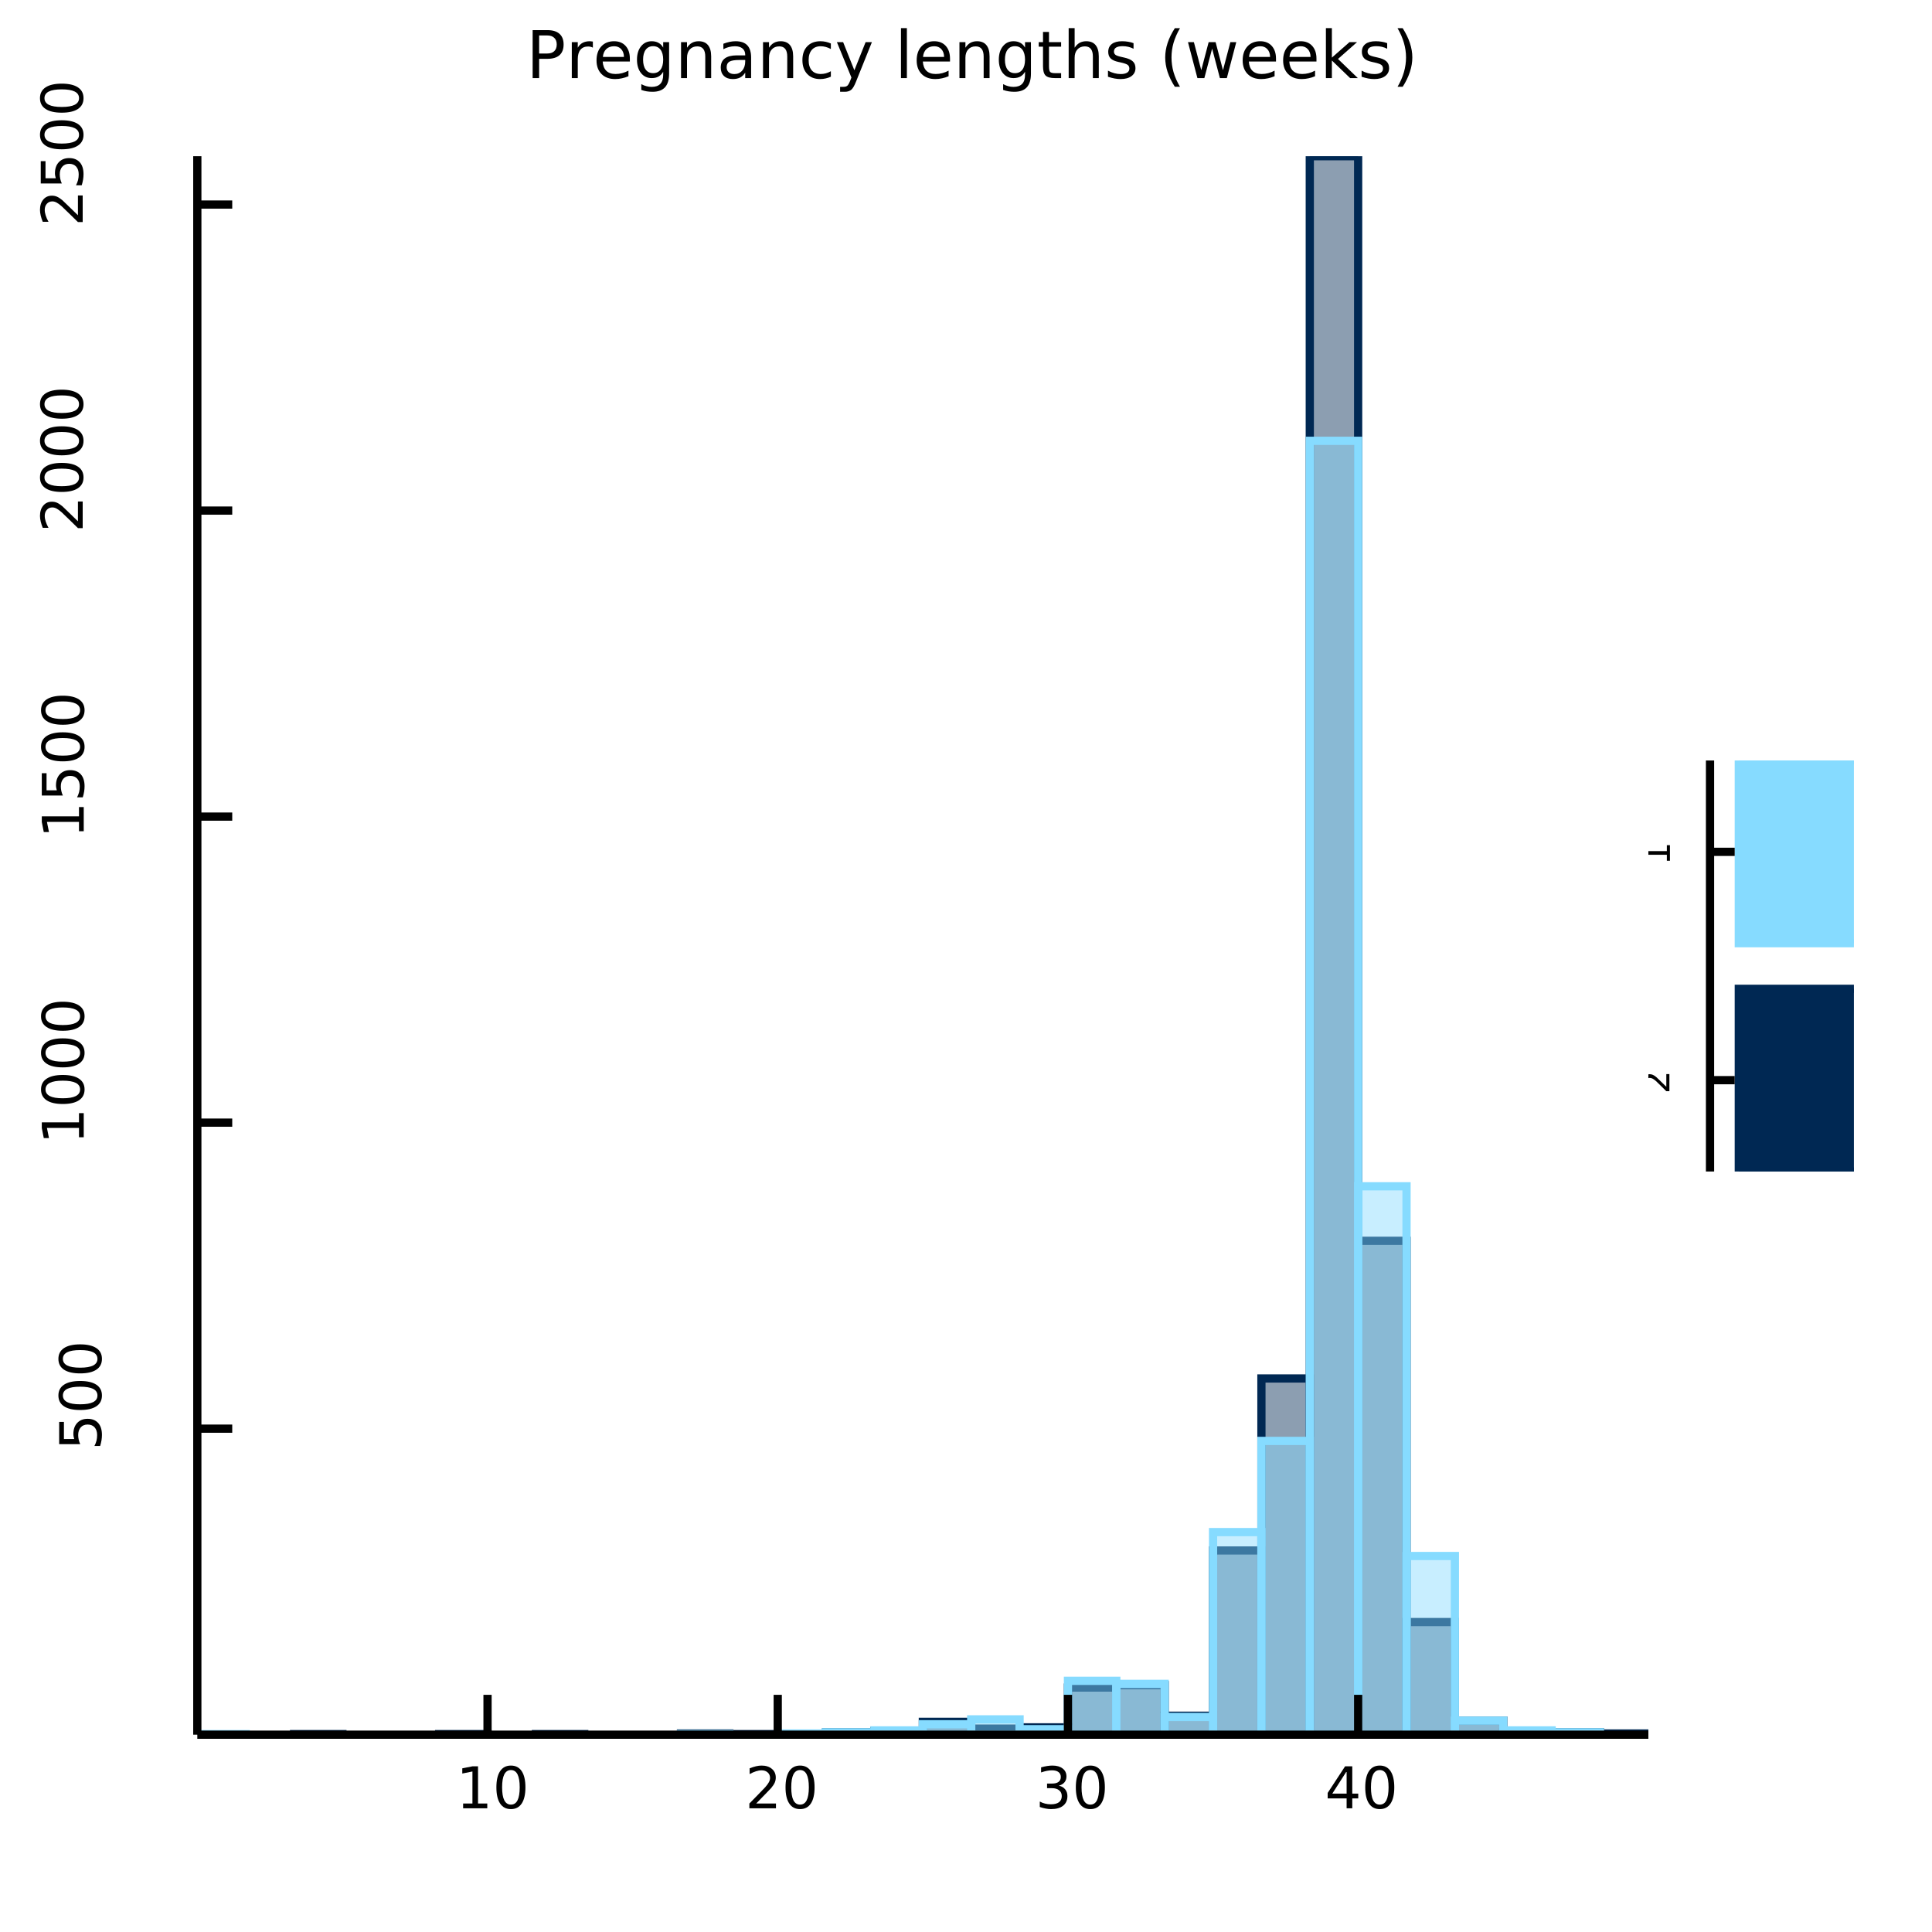 <?xml version="1.0" encoding="UTF-8"?>
<svg xmlns="http://www.w3.org/2000/svg" xmlns:xlink="http://www.w3.org/1999/xlink" width="470pt" height="470pt" viewBox="0 0 470 470" version="1.1">
<defs>
<g>
<symbol overflow="visible" id="glyph0-0">
<path style="stroke:none;" d="M 0.703 2.469 L 0.703 -9.875 L 7.703 -9.875 L 7.703 2.469 Z M 1.484 1.703 L 6.922 1.703 L 6.922 -9.078 L 1.484 -9.078 Z M 1.484 1.703 "/>
</symbol>
<symbol overflow="visible" id="glyph0-1">
<path style="stroke:none;" d="M 1.734 -1.156 L 4 -1.156 L 4 -8.953 L 1.531 -8.453 L 1.531 -9.719 L 3.984 -10.203 L 5.359 -10.203 L 5.359 -1.156 L 7.609 -1.156 L 7.609 0 L 1.734 0 Z M 1.734 -1.156 "/>
</symbol>
<symbol overflow="visible" id="glyph0-2">
<path style="stroke:none;" d="M 4.453 -9.297 C 3.742 -9.297 3.207 -8.945 2.844 -8.25 C 2.488 -7.551 2.312 -6.5 2.312 -5.094 C 2.312 -3.695 2.488 -2.645 2.844 -1.938 C 3.207 -1.238 3.742 -0.891 4.453 -0.891 C 5.172 -0.891 5.707 -1.238 6.062 -1.938 C 6.414 -2.645 6.594 -3.695 6.594 -5.094 C 6.594 -6.5 6.414 -7.551 6.062 -8.25 C 5.707 -8.945 5.172 -9.297 4.453 -9.297 Z M 4.453 -10.391 C 5.598 -10.391 6.473 -9.938 7.078 -9.031 C 7.68 -8.125 7.984 -6.812 7.984 -5.094 C 7.984 -3.375 7.68 -2.062 7.078 -1.156 C 6.473 -0.25 5.598 0.203 4.453 0.203 C 3.305 0.203 2.43 -0.25 1.828 -1.156 C 1.223 -2.062 0.922 -3.375 0.922 -5.094 C 0.922 -6.812 1.223 -8.125 1.828 -9.031 C 2.43 -9.938 3.305 -10.391 4.453 -10.391 Z M 4.453 -10.391 "/>
</symbol>
<symbol overflow="visible" id="glyph0-3">
<path style="stroke:none;" d="M 2.688 -1.156 L 7.5 -1.156 L 7.5 0 L 1.031 0 L 1.031 -1.156 C 1.551 -1.695 2.266 -2.426 3.172 -3.344 C 4.078 -4.258 4.645 -4.848 4.875 -5.109 C 5.312 -5.609 5.617 -6.031 5.797 -6.375 C 5.973 -6.719 6.062 -7.055 6.062 -7.391 C 6.062 -7.93 5.867 -8.375 5.484 -8.719 C 5.109 -9.062 4.613 -9.234 4 -9.234 C 3.57 -9.234 3.117 -9.156 2.641 -9 C 2.16 -8.852 1.645 -8.625 1.094 -8.312 L 1.094 -9.719 C 1.645 -9.938 2.16 -10.102 2.641 -10.219 C 3.129 -10.332 3.578 -10.391 3.984 -10.391 C 5.035 -10.391 5.875 -10.125 6.5 -9.594 C 7.133 -9.07 7.453 -8.367 7.453 -7.484 C 7.453 -7.055 7.375 -6.656 7.219 -6.281 C 7.062 -5.906 6.773 -5.461 6.359 -4.953 C 6.242 -4.828 5.879 -4.445 5.266 -3.812 C 4.66 -3.176 3.801 -2.289 2.688 -1.156 Z M 2.688 -1.156 "/>
</symbol>
<symbol overflow="visible" id="glyph0-4">
<path style="stroke:none;" d="M 5.688 -5.5 C 6.344 -5.363 6.852 -5.07 7.219 -4.625 C 7.594 -4.176 7.781 -3.625 7.781 -2.969 C 7.781 -1.957 7.43 -1.176 6.734 -0.625 C 6.047 -0.07 5.066 0.203 3.797 0.203 C 3.367 0.203 2.926 0.156 2.469 0.062 C 2.02 -0.02 1.551 -0.145 1.062 -0.312 L 1.062 -1.641 C 1.445 -1.422 1.867 -1.254 2.328 -1.141 C 2.785 -1.023 3.258 -0.969 3.75 -0.969 C 4.613 -0.969 5.27 -1.133 5.719 -1.469 C 6.176 -1.812 6.406 -2.312 6.406 -2.969 C 6.406 -3.57 6.191 -4.039 5.766 -4.375 C 5.348 -4.719 4.766 -4.891 4.016 -4.891 L 2.828 -4.891 L 2.828 -6.016 L 4.078 -6.016 C 4.754 -6.016 5.27 -6.148 5.625 -6.422 C 5.988 -6.703 6.172 -7.098 6.172 -7.609 C 6.172 -8.129 5.984 -8.531 5.609 -8.812 C 5.242 -9.094 4.711 -9.234 4.016 -9.234 C 3.641 -9.234 3.234 -9.191 2.797 -9.109 C 2.367 -9.023 1.895 -8.895 1.375 -8.719 L 1.375 -9.953 C 1.895 -10.098 2.383 -10.207 2.844 -10.281 C 3.301 -10.352 3.734 -10.391 4.141 -10.391 C 5.191 -10.391 6.02 -10.148 6.625 -9.672 C 7.238 -9.203 7.547 -8.562 7.547 -7.75 C 7.547 -7.176 7.383 -6.695 7.062 -6.312 C 6.738 -5.926 6.281 -5.656 5.688 -5.5 Z M 5.688 -5.5 "/>
</symbol>
<symbol overflow="visible" id="glyph0-5">
<path style="stroke:none;" d="M 5.297 -9 L 1.812 -3.562 L 5.297 -3.562 Z M 4.922 -10.203 L 6.672 -10.203 L 6.672 -3.562 L 8.125 -3.562 L 8.125 -2.406 L 6.672 -2.406 L 6.672 0 L 5.297 0 L 5.297 -2.406 L 0.688 -2.406 L 0.688 -3.734 Z M 4.922 -10.203 "/>
</symbol>
<symbol overflow="visible" id="glyph1-0">
<path style="stroke:none;" d="M 2.469 -0.703 L -9.875 -0.703 L -9.875 -7.703 L 2.469 -7.703 Z M 1.703 -1.484 L 1.703 -6.922 L -9.078 -6.922 L -9.078 -1.484 Z M 1.703 -1.484 "/>
</symbol>
<symbol overflow="visible" id="glyph1-1">
<path style="stroke:none;" d="M -10.203 -1.516 L -10.203 -6.938 L -9.047 -6.938 L -9.047 -2.781 L -6.547 -2.781 C -6.609 -2.977 -6.656 -3.176 -6.688 -3.375 C -6.727 -3.57 -6.75 -3.773 -6.75 -3.984 C -6.75 -5.117 -6.438 -6.02 -5.812 -6.688 C -5.188 -7.352 -4.344 -7.688 -3.281 -7.688 C -2.176 -7.688 -1.316 -7.344 -0.703 -6.656 C -0.098 -5.977 0.203 -5.016 0.203 -3.766 C 0.203 -3.336 0.164 -2.898 0.094 -2.453 C 0.02 -2.016 -0.086 -1.555 -0.234 -1.078 L -1.625 -1.078 C -1.406 -1.492 -1.238 -1.922 -1.125 -2.359 C -1.02 -2.797 -0.969 -3.254 -0.969 -3.734 C -0.969 -4.523 -1.172 -5.148 -1.578 -5.609 C -1.992 -6.066 -2.562 -6.297 -3.281 -6.297 C -3.988 -6.297 -4.547 -6.066 -4.953 -5.609 C -5.367 -5.148 -5.578 -4.523 -5.578 -3.734 C -5.578 -3.367 -5.535 -3 -5.453 -2.625 C -5.379 -2.258 -5.254 -1.891 -5.078 -1.516 Z M -10.203 -1.516 "/>
</symbol>
<symbol overflow="visible" id="glyph1-2">
<path style="stroke:none;" d="M -9.297 -4.453 C -9.297 -3.742 -8.945 -3.207 -8.25 -2.844 C -7.551 -2.488 -6.5 -2.312 -5.094 -2.312 C -3.695 -2.312 -2.645 -2.488 -1.938 -2.844 C -1.238 -3.207 -0.891 -3.742 -0.891 -4.453 C -0.891 -5.172 -1.238 -5.707 -1.938 -6.062 C -2.645 -6.414 -3.695 -6.594 -5.094 -6.594 C -6.5 -6.594 -7.551 -6.414 -8.25 -6.062 C -8.945 -5.707 -9.297 -5.172 -9.297 -4.453 Z M -10.391 -4.453 C -10.391 -5.598 -9.938 -6.473 -9.031 -7.078 C -8.125 -7.68 -6.812 -7.984 -5.094 -7.984 C -3.375 -7.984 -2.062 -7.68 -1.156 -7.078 C -0.25 -6.473 0.203 -5.598 0.203 -4.453 C 0.203 -3.305 -0.25 -2.43 -1.156 -1.828 C -2.062 -1.223 -3.375 -0.922 -5.094 -0.922 C -6.812 -0.922 -8.125 -1.223 -9.031 -1.828 C -9.938 -2.43 -10.391 -3.305 -10.391 -4.453 Z M -10.391 -4.453 "/>
</symbol>
<symbol overflow="visible" id="glyph1-3">
<path style="stroke:none;" d="M -1.156 -1.734 L -1.156 -4 L -8.953 -4 L -8.453 -1.531 L -9.719 -1.531 L -10.203 -3.984 L -10.203 -5.359 L -1.156 -5.359 L -1.156 -7.609 L 0 -7.609 L 0 -1.734 Z M -1.156 -1.734 "/>
</symbol>
<symbol overflow="visible" id="glyph1-4">
<path style="stroke:none;" d="M -1.156 -2.688 L -1.156 -7.5 L 0 -7.5 L 0 -1.031 L -1.156 -1.031 C -1.695 -1.551 -2.426 -2.266 -3.344 -3.172 C -4.258 -4.078 -4.848 -4.645 -5.109 -4.875 C -5.609 -5.312 -6.031 -5.617 -6.375 -5.797 C -6.719 -5.973 -7.055 -6.062 -7.391 -6.062 C -7.93 -6.062 -8.375 -5.867 -8.719 -5.484 C -9.062 -5.109 -9.234 -4.613 -9.234 -4 C -9.234 -3.57 -9.156 -3.117 -9 -2.641 C -8.852 -2.16 -8.625 -1.645 -8.312 -1.094 L -9.719 -1.094 C -9.938 -1.645 -10.102 -2.16 -10.219 -2.641 C -10.332 -3.129 -10.391 -3.578 -10.391 -3.984 C -10.391 -5.035 -10.125 -5.875 -9.594 -6.5 C -9.07 -7.133 -8.367 -7.453 -7.484 -7.453 C -7.055 -7.453 -6.656 -7.375 -6.281 -7.219 C -5.906 -7.062 -5.461 -6.773 -4.953 -6.359 C -4.828 -6.242 -4.445 -5.879 -3.812 -5.266 C -3.176 -4.66 -2.289 -3.801 -1.156 -2.688 Z M -1.156 -2.688 "/>
</symbol>
<symbol overflow="visible" id="glyph2-0">
<path style="stroke:none;" d="M 0.797 2.828 L 0.797 -11.281 L 8.797 -11.281 L 8.797 2.828 Z M 1.703 1.938 L 7.906 1.938 L 7.906 -10.391 L 1.703 -10.391 Z M 1.703 1.938 "/>
</symbol>
<symbol overflow="visible" id="glyph2-1">
<path style="stroke:none;" d="M 3.156 -10.375 L 3.156 -5.984 L 5.141 -5.984 C 5.867 -5.984 6.43 -6.172 6.828 -6.547 C 7.234 -6.93 7.438 -7.477 7.438 -8.188 C 7.438 -8.883 7.234 -9.422 6.828 -9.797 C 6.43 -10.18 5.867 -10.375 5.141 -10.375 Z M 1.578 -11.672 L 5.141 -11.672 C 6.441 -11.672 7.426 -11.375 8.094 -10.781 C 8.77 -10.188 9.109 -9.32 9.109 -8.188 C 9.109 -7.031 8.77 -6.156 8.094 -5.562 C 7.426 -4.977 6.441 -4.688 5.141 -4.688 L 3.156 -4.688 L 3.156 0 L 1.578 0 Z M 1.578 -11.672 "/>
</symbol>
<symbol overflow="visible" id="glyph2-2">
<path style="stroke:none;" d="M 6.578 -7.406 C 6.422 -7.5 6.242 -7.566 6.047 -7.609 C 5.859 -7.66 5.648 -7.688 5.422 -7.688 C 4.609 -7.688 3.984 -7.422 3.547 -6.891 C 3.117 -6.359 2.906 -5.598 2.906 -4.609 L 2.906 0 L 1.453 0 L 1.453 -8.75 L 2.906 -8.75 L 2.906 -7.391 C 3.207 -7.922 3.598 -8.316 4.078 -8.578 C 4.566 -8.836 5.156 -8.969 5.844 -8.969 C 5.945 -8.969 6.055 -8.957 6.172 -8.938 C 6.297 -8.926 6.43 -8.91 6.578 -8.891 Z M 6.578 -7.406 "/>
</symbol>
<symbol overflow="visible" id="glyph2-3">
<path style="stroke:none;" d="M 9 -4.734 L 9 -4.031 L 2.391 -4.031 C 2.453 -3.039 2.75 -2.285 3.281 -1.766 C 3.812 -1.254 4.555 -1 5.516 -1 C 6.066 -1 6.598 -1.066 7.109 -1.203 C 7.629 -1.336 8.145 -1.539 8.656 -1.812 L 8.656 -0.453 C 8.145 -0.234 7.617 -0.066 7.078 0.047 C 6.535 0.172 5.984 0.234 5.422 0.234 C 4.023 0.234 2.922 -0.172 2.109 -0.984 C 1.297 -1.805 0.891 -2.91 0.891 -4.297 C 0.891 -5.723 1.273 -6.859 2.047 -7.703 C 2.816 -8.547 3.859 -8.969 5.172 -8.969 C 6.348 -8.969 7.281 -8.586 7.969 -7.828 C 8.656 -7.066 9 -6.035 9 -4.734 Z M 7.562 -5.156 C 7.551 -5.945 7.328 -6.578 6.891 -7.047 C 6.461 -7.516 5.895 -7.75 5.188 -7.75 C 4.383 -7.75 3.742 -7.52 3.266 -7.062 C 2.785 -6.613 2.508 -5.977 2.438 -5.156 Z M 7.562 -5.156 "/>
</symbol>
<symbol overflow="visible" id="glyph2-4">
<path style="stroke:none;" d="M 7.266 -4.484 C 7.266 -5.523 7.051 -6.332 6.625 -6.906 C 6.195 -7.477 5.594 -7.766 4.812 -7.766 C 4.039 -7.766 3.441 -7.477 3.016 -6.906 C 2.586 -6.332 2.375 -5.523 2.375 -4.484 C 2.375 -3.441 2.586 -2.633 3.016 -2.062 C 3.441 -1.488 4.039 -1.203 4.812 -1.203 C 5.594 -1.203 6.195 -1.488 6.625 -2.062 C 7.051 -2.633 7.266 -3.441 7.266 -4.484 Z M 8.703 -1.094 C 8.703 0.406 8.367 1.516 7.703 2.234 C 7.047 2.961 6.035 3.328 4.672 3.328 C 4.172 3.328 3.695 3.289 3.25 3.219 C 2.801 3.145 2.363 3.031 1.938 2.875 L 1.938 1.469 C 2.363 1.695 2.781 1.863 3.188 1.969 C 3.602 2.082 4.023 2.141 4.453 2.141 C 5.391 2.141 6.094 1.895 6.562 1.406 C 7.031 0.914 7.266 0.172 7.266 -0.828 L 7.266 -1.547 C 6.973 -1.023 6.594 -0.633 6.125 -0.375 C 5.664 -0.125 5.113 0 4.469 0 C 3.395 0 2.531 -0.406 1.875 -1.219 C 1.219 -2.039 0.891 -3.129 0.891 -4.484 C 0.891 -5.836 1.219 -6.922 1.875 -7.734 C 2.531 -8.555 3.395 -8.969 4.469 -8.969 C 5.113 -8.969 5.664 -8.836 6.125 -8.578 C 6.594 -8.328 6.973 -7.941 7.266 -7.422 L 7.266 -8.75 L 8.703 -8.75 Z M 8.703 -1.094 "/>
</symbol>
<symbol overflow="visible" id="glyph2-5">
<path style="stroke:none;" d="M 8.781 -5.281 L 8.781 0 L 7.344 0 L 7.344 -5.234 C 7.344 -6.066 7.18 -6.688 6.859 -7.094 C 6.535 -7.508 6.051 -7.719 5.406 -7.719 C 4.633 -7.719 4.023 -7.469 3.578 -6.969 C 3.129 -6.477 2.906 -5.805 2.906 -4.953 L 2.906 0 L 1.453 0 L 1.453 -8.75 L 2.906 -8.75 L 2.906 -7.391 C 3.25 -7.922 3.648 -8.316 4.109 -8.578 C 4.578 -8.836 5.117 -8.969 5.734 -8.969 C 6.734 -8.969 7.488 -8.656 8 -8.031 C 8.52 -7.406 8.781 -6.488 8.781 -5.281 Z M 8.781 -5.281 "/>
</symbol>
<symbol overflow="visible" id="glyph2-6">
<path style="stroke:none;" d="M 5.484 -4.406 C 4.328 -4.406 3.523 -4.27 3.078 -4 C 2.629 -3.738 2.406 -3.285 2.406 -2.641 C 2.406 -2.129 2.57 -1.723 2.906 -1.422 C 3.238 -1.129 3.695 -0.984 4.281 -0.984 C 5.07 -0.984 5.707 -1.266 6.188 -1.828 C 6.676 -2.391 6.922 -3.141 6.922 -4.078 L 6.922 -4.406 Z M 8.359 -5 L 8.359 0 L 6.922 0 L 6.922 -1.328 C 6.586 -0.797 6.176 -0.398 5.688 -0.141 C 5.195 0.109 4.598 0.234 3.891 0.234 C 2.992 0.234 2.281 -0.016 1.75 -0.516 C 1.227 -1.023 0.969 -1.703 0.969 -2.547 C 0.969 -3.535 1.297 -4.281 1.953 -4.781 C 2.609 -5.281 3.594 -5.531 4.906 -5.531 L 6.922 -5.531 L 6.922 -5.672 C 6.922 -6.328 6.703 -6.836 6.266 -7.203 C 5.828 -7.566 5.219 -7.75 4.438 -7.75 C 3.938 -7.75 3.445 -7.688 2.969 -7.562 C 2.5 -7.445 2.047 -7.27 1.609 -7.031 L 1.609 -8.359 C 2.129 -8.555 2.633 -8.707 3.125 -8.812 C 3.625 -8.914 4.109 -8.969 4.578 -8.969 C 5.848 -8.969 6.797 -8.641 7.422 -7.984 C 8.047 -7.328 8.359 -6.332 8.359 -5 Z M 8.359 -5 "/>
</symbol>
<symbol overflow="visible" id="glyph2-7">
<path style="stroke:none;" d="M 7.812 -8.422 L 7.812 -7.078 C 7.406 -7.297 6.992 -7.461 6.578 -7.578 C 6.172 -7.691 5.758 -7.75 5.344 -7.75 C 4.414 -7.75 3.691 -7.453 3.172 -6.859 C 2.66 -6.266 2.406 -5.438 2.406 -4.375 C 2.406 -3.301 2.66 -2.469 3.172 -1.875 C 3.691 -1.289 4.414 -1 5.344 -1 C 5.758 -1 6.172 -1.051 6.578 -1.156 C 6.992 -1.27 7.406 -1.441 7.812 -1.672 L 7.812 -0.344 C 7.406 -0.156 6.988 -0.016 6.562 0.078 C 6.133 0.18 5.676 0.234 5.188 0.234 C 3.875 0.234 2.828 -0.18 2.047 -1.016 C 1.273 -1.848 0.891 -2.969 0.891 -4.375 C 0.891 -5.801 1.281 -6.922 2.062 -7.734 C 2.844 -8.555 3.914 -8.969 5.281 -8.969 C 5.727 -8.969 6.16 -8.922 6.578 -8.828 C 7.004 -8.734 7.414 -8.598 7.812 -8.422 Z M 7.812 -8.422 "/>
</symbol>
<symbol overflow="visible" id="glyph2-8">
<path style="stroke:none;" d="M 5.156 0.812 C 4.75 1.852 4.352 2.531 3.969 2.844 C 3.582 3.164 3.066 3.328 2.422 3.328 L 1.266 3.328 L 1.266 2.125 L 2.109 2.125 C 2.504 2.125 2.812 2.031 3.031 1.844 C 3.25 1.656 3.492 1.211 3.766 0.516 L 4.016 -0.141 L 0.484 -8.75 L 2 -8.75 L 4.734 -1.906 L 7.469 -8.75 L 9 -8.75 Z M 5.156 0.812 "/>
</symbol>
<symbol overflow="visible" id="glyph2-9">
<path style="stroke:none;" d=""/>
</symbol>
<symbol overflow="visible" id="glyph2-10">
<path style="stroke:none;" d="M 1.516 -12.156 L 2.953 -12.156 L 2.953 0 L 1.516 0 Z M 1.516 -12.156 "/>
</symbol>
<symbol overflow="visible" id="glyph2-11">
<path style="stroke:none;" d="M 2.938 -11.234 L 2.938 -8.75 L 5.891 -8.75 L 5.891 -7.641 L 2.938 -7.641 L 2.938 -2.891 C 2.938 -2.172 3.031 -1.707 3.219 -1.5 C 3.414 -1.301 3.816 -1.203 4.422 -1.203 L 5.891 -1.203 L 5.891 0 L 4.422 0 C 3.305 0 2.535 -0.207 2.109 -0.625 C 1.691 -1.039 1.484 -1.797 1.484 -2.891 L 1.484 -7.641 L 0.438 -7.641 L 0.438 -8.75 L 1.484 -8.75 L 1.484 -11.234 Z M 2.938 -11.234 "/>
</symbol>
<symbol overflow="visible" id="glyph2-12">
<path style="stroke:none;" d="M 8.781 -5.281 L 8.781 0 L 7.344 0 L 7.344 -5.234 C 7.344 -6.066 7.18 -6.688 6.859 -7.094 C 6.535 -7.508 6.051 -7.719 5.406 -7.719 C 4.633 -7.719 4.023 -7.469 3.578 -6.969 C 3.129 -6.477 2.906 -5.805 2.906 -4.953 L 2.906 0 L 1.453 0 L 1.453 -12.156 L 2.906 -12.156 L 2.906 -7.391 C 3.25 -7.922 3.648 -8.316 4.109 -8.578 C 4.578 -8.836 5.117 -8.969 5.734 -8.969 C 6.734 -8.969 7.488 -8.656 8 -8.031 C 8.52 -7.406 8.781 -6.488 8.781 -5.281 Z M 8.781 -5.281 "/>
</symbol>
<symbol overflow="visible" id="glyph2-13">
<path style="stroke:none;" d="M 7.094 -8.5 L 7.094 -7.141 C 6.688 -7.348 6.266 -7.504 5.828 -7.609 C 5.391 -7.711 4.938 -7.766 4.469 -7.766 C 3.75 -7.766 3.211 -7.656 2.859 -7.438 C 2.504 -7.219 2.328 -6.891 2.328 -6.453 C 2.328 -6.117 2.453 -5.852 2.703 -5.656 C 2.961 -5.469 3.477 -5.289 4.25 -5.125 L 4.734 -5.016 C 5.754 -4.797 6.477 -4.484 6.906 -4.078 C 7.344 -3.68 7.562 -3.129 7.562 -2.422 C 7.562 -1.609 7.238 -0.961 6.594 -0.484 C 5.945 -0.004 5.062 0.234 3.938 0.234 C 3.469 0.234 2.977 0.188 2.469 0.094 C 1.969 0 1.438 -0.141 0.875 -0.328 L 0.875 -1.812 C 1.406 -1.531 1.926 -1.32 2.438 -1.188 C 2.957 -1.051 3.469 -0.984 3.969 -0.984 C 4.645 -0.984 5.164 -1.098 5.531 -1.328 C 5.895 -1.555 6.078 -1.883 6.078 -2.312 C 6.078 -2.695 5.945 -2.992 5.688 -3.203 C 5.426 -3.41 4.848 -3.613 3.953 -3.812 L 3.453 -3.922 C 2.566 -4.109 1.926 -4.395 1.531 -4.781 C 1.133 -5.176 0.938 -5.711 0.938 -6.391 C 0.938 -7.211 1.227 -7.848 1.812 -8.297 C 2.395 -8.742 3.223 -8.969 4.297 -8.969 C 4.828 -8.969 5.328 -8.926 5.797 -8.844 C 6.266 -8.77 6.695 -8.656 7.094 -8.5 Z M 7.094 -8.5 "/>
</symbol>
<symbol overflow="visible" id="glyph2-14">
<path style="stroke:none;" d="M 4.969 -12.141 C 4.27 -10.941 3.75 -9.754 3.406 -8.578 C 3.07 -7.41 2.906 -6.227 2.906 -5.031 C 2.906 -3.82 3.07 -2.625 3.406 -1.438 C 3.75 -0.258 4.27 0.922 4.969 2.109 L 3.719 2.109 C 2.938 0.891 2.348 -0.312 1.953 -1.5 C 1.566 -2.688 1.375 -3.863 1.375 -5.031 C 1.375 -6.188 1.566 -7.352 1.953 -8.531 C 2.336 -9.707 2.926 -10.91 3.719 -12.141 Z M 4.969 -12.141 "/>
</symbol>
<symbol overflow="visible" id="glyph2-15">
<path style="stroke:none;" d="M 0.672 -8.75 L 2.109 -8.75 L 3.906 -1.922 L 5.703 -8.75 L 7.391 -8.75 L 9.188 -1.922 L 10.984 -8.75 L 12.422 -8.75 L 10.125 0 L 8.438 0 L 6.547 -7.172 L 4.656 0 L 2.969 0 Z M 0.672 -8.75 "/>
</symbol>
<symbol overflow="visible" id="glyph2-16">
<path style="stroke:none;" d="M 1.453 -12.156 L 2.906 -12.156 L 2.906 -4.984 L 7.188 -8.75 L 9.031 -8.75 L 4.391 -4.656 L 9.219 0 L 7.344 0 L 2.906 -4.281 L 2.906 0 L 1.453 0 Z M 1.453 -12.156 "/>
</symbol>
<symbol overflow="visible" id="glyph2-17">
<path style="stroke:none;" d="M 1.281 -12.141 L 2.531 -12.141 C 3.312 -10.91 3.895 -9.707 4.281 -8.531 C 4.676 -7.352 4.875 -6.188 4.875 -5.031 C 4.875 -3.863 4.676 -2.688 4.281 -1.5 C 3.895 -0.312 3.312 0.891 2.531 2.109 L 1.281 2.109 C 1.977 0.922 2.492 -0.258 2.828 -1.438 C 3.172 -2.625 3.344 -3.82 3.344 -5.031 C 3.344 -6.227 3.172 -7.41 2.828 -8.578 C 2.492 -9.754 1.977 -10.941 1.281 -12.141 Z M 1.281 -12.141 "/>
</symbol>
<symbol overflow="visible" id="glyph3-0">
<path style="stroke:none;" d="M 1.594 -0.453 L -6.344 -0.453 L -6.344 -4.953 L 1.594 -4.953 Z M 1.094 -0.953 L 1.094 -4.453 L -5.844 -4.453 L -5.844 -0.953 Z M 1.094 -0.953 "/>
</symbol>
<symbol overflow="visible" id="glyph3-1">
<path style="stroke:none;" d="M -0.75 -1.734 L -0.75 -4.828 L 0 -4.828 L 0 -0.656 L -0.75 -0.656 C -1.094 -1 -1.555 -1.457 -2.141 -2.031 C -2.734 -2.613 -3.113 -2.984 -3.281 -3.141 C -3.602 -3.422 -3.875 -3.613 -4.094 -3.719 C -4.32 -3.832 -4.539 -3.891 -4.75 -3.891 C -5.102 -3.891 -5.391 -3.77 -5.609 -3.531 C -5.828 -3.289 -5.938 -2.973 -5.938 -2.578 C -5.938 -2.297 -5.883 -2 -5.781 -1.688 C -5.688 -1.383 -5.539 -1.055 -5.344 -0.703 L -6.25 -0.703 C -6.383 -1.055 -6.488 -1.391 -6.562 -1.703 C -6.645 -2.016 -6.688 -2.301 -6.688 -2.562 C -6.688 -3.238 -6.516 -3.781 -6.172 -4.188 C -5.828 -4.594 -5.375 -4.797 -4.812 -4.797 C -4.539 -4.797 -4.281 -4.742 -4.031 -4.641 C -3.789 -4.535 -3.508 -4.352 -3.188 -4.094 C -3.102 -4.02 -2.859 -3.785 -2.453 -3.391 C -2.047 -2.992 -1.477 -2.441 -0.75 -1.734 Z M -0.75 -1.734 "/>
</symbol>
<symbol overflow="visible" id="glyph3-2">
<path style="stroke:none;" d="M -0.75 -1.109 L -0.75 -2.562 L -5.75 -2.562 L -5.438 -0.984 L -6.25 -0.984 L -6.562 -2.562 L -6.562 -3.453 L -0.75 -3.453 L -0.75 -4.891 L 0 -4.891 L 0 -1.109 Z M -0.75 -1.109 "/>
</symbol>
</g>
<clipPath id="clip1">
  <path d="M 282 416 L 297 416 L 297 422 L 282 422 Z M 282 416 "/>
</clipPath>
<clipPath id="clip2">
  <path d="M 305 334 L 320 334 L 320 422 L 305 422 Z M 305 334 "/>
</clipPath>
<clipPath id="clip3">
  <path d="M 211 420 L 226 420 L 226 422 L 211 422 Z M 211 420 "/>
</clipPath>
<clipPath id="clip4">
  <path d="M 176 420 L 191 420 L 191 422 L 176 422 Z M 176 420 "/>
</clipPath>
<clipPath id="clip5">
  <path d="M 329 300 L 344 300 L 344 422 L 329 422 Z M 329 300 "/>
</clipPath>
<clipPath id="clip6">
  <path d="M 188 420 L 202 420 L 202 422 L 188 422 Z M 188 420 "/>
</clipPath>
<clipPath id="clip7">
  <path d="M 223 417 L 238 417 L 238 422 L 223 422 Z M 223 417 "/>
</clipPath>
<clipPath id="clip8">
  <path d="M 294 376 L 308 376 L 308 422 L 294 422 Z M 294 376 "/>
</clipPath>
<clipPath id="clip9">
  <path d="M 364 420 L 379 420 L 379 422 L 364 422 Z M 364 420 "/>
</clipPath>
<clipPath id="clip10">
  <path d="M 105 420 L 120 420 L 120 422 L 105 422 Z M 105 420 "/>
</clipPath>
<clipPath id="clip11">
  <path d="M 376 420 L 391 420 L 391 422 L 376 422 Z M 376 420 "/>
</clipPath>
<clipPath id="clip12">
  <path d="M 388 420 L 401 420 L 401 422 L 388 422 Z M 388 420 "/>
</clipPath>
<clipPath id="clip13">
  <path d="M 247 419 L 261 419 L 261 422 L 247 422 Z M 247 419 "/>
</clipPath>
<clipPath id="clip14">
  <path d="M 70 420 L 85 420 L 85 422 L 70 422 Z M 70 420 "/>
</clipPath>
<clipPath id="clip15">
  <path d="M 270 408 L 285 408 L 285 422 L 270 422 Z M 270 408 "/>
</clipPath>
<clipPath id="clip16">
  <path d="M 235 419 L 250 419 L 250 422 L 235 422 Z M 235 419 "/>
</clipPath>
<clipPath id="clip17">
  <path d="M 341 393 L 355 393 L 355 422 L 341 422 Z M 341 393 "/>
</clipPath>
<clipPath id="clip18">
  <path d="M 317 38 L 332 38 L 332 422 L 317 422 Z M 317 38 "/>
</clipPath>
<clipPath id="clip19">
  <path d="M 258 409 L 273 409 L 273 422 L 258 422 Z M 258 409 "/>
</clipPath>
<clipPath id="clip20">
  <path d="M 129 420 L 144 420 L 144 422 L 129 422 Z M 129 420 "/>
</clipPath>
<clipPath id="clip21">
  <path d="M 199 420 L 214 420 L 214 422 L 199 422 Z M 199 420 "/>
</clipPath>
<clipPath id="clip22">
  <path d="M 164 420 L 179 420 L 179 422 L 164 422 Z M 164 420 "/>
</clipPath>
<clipPath id="clip23">
  <path d="M 352 417 L 367 417 L 367 422 L 352 422 Z M 352 417 "/>
</clipPath>
<clipPath id="clip24">
  <path d="M 352 417 L 367 417 L 367 422 L 352 422 Z M 352 417 "/>
</clipPath>
<clipPath id="clip25">
  <path d="M 305 349 L 320 349 L 320 422 L 305 422 Z M 305 349 "/>
</clipPath>
<clipPath id="clip26">
  <path d="M 211 419 L 226 419 L 226 422 L 211 422 Z M 211 419 "/>
</clipPath>
<clipPath id="clip27">
  <path d="M 329 287 L 344 287 L 344 422 L 329 422 Z M 329 287 "/>
</clipPath>
<clipPath id="clip28">
  <path d="M 223 418 L 238 418 L 238 422 L 223 422 Z M 223 418 "/>
</clipPath>
<clipPath id="clip29">
  <path d="M 294 371 L 308 371 L 308 422 L 294 422 Z M 294 371 "/>
</clipPath>
<clipPath id="clip30">
  <path d="M 364 419 L 379 419 L 379 422 L 364 422 Z M 364 419 "/>
</clipPath>
<clipPath id="clip31">
  <path d="M 376 420 L 391 420 L 391 422 L 376 422 Z M 376 420 "/>
</clipPath>
<clipPath id="clip32">
  <path d="M 247 419 L 261 419 L 261 422 L 247 422 Z M 247 419 "/>
</clipPath>
<clipPath id="clip33">
  <path d="M 164 420 L 179 420 L 179 422 L 164 422 Z M 164 420 "/>
</clipPath>
<clipPath id="clip34">
  <path d="M 270 408 L 285 408 L 285 422 L 270 422 Z M 270 408 "/>
</clipPath>
<clipPath id="clip35">
  <path d="M 235 417 L 250 417 L 250 422 L 235 422 Z M 235 417 "/>
</clipPath>
<clipPath id="clip36">
  <path d="M 341 377 L 355 377 L 355 422 L 341 422 Z M 341 377 "/>
</clipPath>
<clipPath id="clip37">
  <path d="M 317 106 L 332 106 L 332 422 L 317 422 Z M 317 106 "/>
</clipPath>
<clipPath id="clip38">
  <path d="M 258 407 L 273 407 L 273 422 L 258 422 Z M 258 407 "/>
</clipPath>
<clipPath id="clip39">
  <path d="M 188 420 L 202 420 L 202 422 L 188 422 Z M 188 420 "/>
</clipPath>
<clipPath id="clip40">
  <path d="M 199 420 L 214 420 L 214 422 L 199 422 Z M 199 420 "/>
</clipPath>
<clipPath id="clip41">
  <path d="M 48 420 L 61 420 L 61 422 L 48 422 Z M 48 420 "/>
</clipPath>
<clipPath id="clip42">
  <path d="M 282 416 L 297 416 L 297 422 L 282 422 Z M 282 416 "/>
</clipPath>
<clipPath id="clip43">
  <path d="M 423 240 L 451 240 L 451 285 L 423 285 Z M 423 240 "/>
</clipPath>
<clipPath id="clip44">
  <path d="M 422 239 L 451 239 L 451 285 L 422 285 Z M 422 239 "/>
</clipPath>
<clipPath id="clip45">
  <path d="M 423 185 L 451 185 L 451 230 L 423 230 Z M 423 185 "/>
</clipPath>
<clipPath id="clip46">
  <path d="M 422 185 L 451 185 L 451 231 L 422 231 Z M 422 185 "/>
</clipPath>
<clipPath id="clip47">
  <path d="M 415 185 L 423 185 L 423 285 L 415 285 Z M 415 185 "/>
</clipPath>
<clipPath id="clip48">
  <path d="M 401 261 L 407 261 L 407 266 L 401 266 Z M 401 261 "/>
</clipPath>
<clipPath id="clip49">
  <path d="M 401 205 L 407 205 L 407 210 L 401 210 Z M 401 205 "/>
</clipPath>
</defs>
<g id="surface1">
<rect x="0" y="0" width="470" height="470" style="fill:rgb(100%,100%,100%);fill-opacity:1;stroke:none;"/>
<path style=" stroke:none;fill-rule:nonzero;fill:rgb(0%,15.885%,32.552%);fill-opacity:0.45;" d="M 283.332 422 L 283.332 417.383 L 295.102 417.383 L 295.102 422 Z M 283.332 422 "/>
<g clip-path="url(#clip1)" clip-rule="nonzero">
<path style="fill:none;stroke-width:2;stroke-linecap:butt;stroke-linejoin:miter;stroke:rgb(0%,15.885%,32.552%);stroke-opacity:1;stroke-miterlimit:10;" d="M 235.332 384 L 235.332 379.383 L 247.102 379.383 L 247.102 384 Z M 235.332 384 " transform="matrix(1,0,0,1,48,38)"/>
</g>
<path style=" stroke:none;fill-rule:nonzero;fill:rgb(0%,15.885%,32.552%);fill-opacity:0.45;" d="M 306.867 422 L 306.867 335.344 L 318.633 335.344 L 318.633 422 Z M 306.867 422 "/>
<g clip-path="url(#clip2)" clip-rule="nonzero">
<path style="fill:none;stroke-width:2;stroke-linecap:butt;stroke-linejoin:miter;stroke:rgb(0%,15.885%,32.552%);stroke-opacity:1;stroke-miterlimit:10;" d="M 258.867 384 L 258.867 297.344 L 270.633 297.344 L 270.633 384 Z M 258.867 384 " transform="matrix(1,0,0,1,48,38)"/>
</g>
<path style=" stroke:none;fill-rule:nonzero;fill:rgb(0%,15.885%,32.552%);fill-opacity:0.45;" d="M 212.734 422 L 212.734 421.105 L 224.5 421.105 L 224.5 422 Z M 212.734 422 "/>
<g clip-path="url(#clip3)" clip-rule="nonzero">
<path style="fill:none;stroke-width:2;stroke-linecap:butt;stroke-linejoin:miter;stroke:rgb(0%,15.885%,32.552%);stroke-opacity:1;stroke-miterlimit:10;" d="M 164.734 384 L 164.734 383.105 L 176.5 383.105 L 176.5 384 Z M 164.734 384 " transform="matrix(1,0,0,1,48,38)"/>
</g>
<path style=" stroke:none;fill-rule:nonzero;fill:rgb(0%,15.885%,32.552%);fill-opacity:0.45;" d="M 177.434 422 L 177.434 421.852 L 189.199 421.852 L 189.199 422 Z M 177.434 422 "/>
<g clip-path="url(#clip4)" clip-rule="nonzero">
<path style="fill:none;stroke-width:2;stroke-linecap:butt;stroke-linejoin:miter;stroke:rgb(0%,15.885%,32.552%);stroke-opacity:1;stroke-miterlimit:10;" d="M 129.434 384 L 129.434 383.852 L 141.199 383.852 L 141.199 384 Z M 129.434 384 " transform="matrix(1,0,0,1,48,38)"/>
</g>
<path style=" stroke:none;fill-rule:nonzero;fill:rgb(0%,15.885%,32.552%);fill-opacity:0.45;" d="M 330.398 422 L 330.398 301.844 L 342.168 301.844 L 342.168 422 Z M 330.398 422 "/>
<g clip-path="url(#clip5)" clip-rule="nonzero">
<path style="fill:none;stroke-width:2;stroke-linecap:butt;stroke-linejoin:miter;stroke:rgb(0%,15.885%,32.552%);stroke-opacity:1;stroke-miterlimit:10;" d="M 282.398 384 L 282.398 263.844 L 294.168 263.844 L 294.168 384 Z M 282.398 384 " transform="matrix(1,0,0,1,48,38)"/>
</g>
<path style=" stroke:none;fill-rule:nonzero;fill:rgb(0%,15.885%,32.552%);fill-opacity:0.45;" d="M 189.199 422 L 189.199 421.852 L 200.965 421.852 L 200.965 422 Z M 189.199 422 "/>
<g clip-path="url(#clip6)" clip-rule="nonzero">
<path style="fill:none;stroke-width:2;stroke-linecap:butt;stroke-linejoin:miter;stroke:rgb(0%,15.885%,32.552%);stroke-opacity:1;stroke-miterlimit:10;" d="M 141.199 384 L 141.199 383.852 L 152.965 383.852 L 152.965 384 Z M 141.199 384 " transform="matrix(1,0,0,1,48,38)"/>
</g>
<path style=" stroke:none;fill-rule:nonzero;fill:rgb(0%,15.885%,32.552%);fill-opacity:0.45;" d="M 224.5 422 L 224.5 418.875 L 236.266 418.875 L 236.266 422 Z M 224.5 422 "/>
<g clip-path="url(#clip7)" clip-rule="nonzero">
<path style="fill:none;stroke-width:2;stroke-linecap:butt;stroke-linejoin:miter;stroke:rgb(0%,15.885%,32.552%);stroke-opacity:1;stroke-miterlimit:10;" d="M 176.5 384 L 176.5 380.875 L 188.266 380.875 L 188.266 384 Z M 176.5 384 " transform="matrix(1,0,0,1,48,38)"/>
</g>
<path style=" stroke:none;fill-rule:nonzero;fill:rgb(0%,15.885%,32.552%);fill-opacity:0.45;" d="M 295.102 422 L 295.102 377.184 L 306.867 377.184 L 306.867 422 Z M 295.102 422 "/>
<g clip-path="url(#clip8)" clip-rule="nonzero">
<path style="fill:none;stroke-width:2;stroke-linecap:butt;stroke-linejoin:miter;stroke:rgb(0%,15.885%,32.552%);stroke-opacity:1;stroke-miterlimit:10;" d="M 247.102 384 L 247.102 339.184 L 258.867 339.184 L 258.867 384 Z M 247.102 384 " transform="matrix(1,0,0,1,48,38)"/>
</g>
<path style=" stroke:none;fill-rule:nonzero;fill:rgb(0%,15.885%,32.552%);fill-opacity:0.45;" d="M 365.699 422 L 365.699 421.406 L 377.465 421.406 L 377.465 422 Z M 365.699 422 "/>
<g clip-path="url(#clip9)" clip-rule="nonzero">
<path style="fill:none;stroke-width:2;stroke-linecap:butt;stroke-linejoin:miter;stroke:rgb(0%,15.885%,32.552%);stroke-opacity:1;stroke-miterlimit:10;" d="M 317.699 384 L 317.699 383.406 L 329.465 383.406 L 329.465 384 Z M 317.699 384 " transform="matrix(1,0,0,1,48,38)"/>
</g>
<path style=" stroke:none;fill-rule:nonzero;fill:rgb(0%,15.885%,32.552%);fill-opacity:0.45;" d="M 106.832 422 L 106.832 421.852 L 118.602 421.852 L 118.602 422 Z M 106.832 422 "/>
<g clip-path="url(#clip10)" clip-rule="nonzero">
<path style="fill:none;stroke-width:2;stroke-linecap:butt;stroke-linejoin:miter;stroke:rgb(0%,15.885%,32.552%);stroke-opacity:1;stroke-miterlimit:10;" d="M 58.832 384 L 58.832 383.852 L 70.602 383.852 L 70.602 384 Z M 58.832 384 " transform="matrix(1,0,0,1,48,38)"/>
</g>
<path style=" stroke:none;fill-rule:nonzero;fill:rgb(0%,15.885%,32.552%);fill-opacity:0.45;" d="M 377.465 422 L 377.465 421.406 L 389.234 421.406 L 389.234 422 Z M 377.465 422 "/>
<g clip-path="url(#clip11)" clip-rule="nonzero">
<path style="fill:none;stroke-width:2;stroke-linecap:butt;stroke-linejoin:miter;stroke:rgb(0%,15.885%,32.552%);stroke-opacity:1;stroke-miterlimit:10;" d="M 329.465 384 L 329.465 383.406 L 341.234 383.406 L 341.234 384 Z M 329.465 384 " transform="matrix(1,0,0,1,48,38)"/>
</g>
<path style=" stroke:none;fill-rule:nonzero;fill:rgb(0%,15.885%,32.552%);fill-opacity:0.45;" d="M 389.234 422 L 389.234 421.703 L 401 421.703 L 401 422 Z M 389.234 422 "/>
<g clip-path="url(#clip12)" clip-rule="nonzero">
<path style="fill:none;stroke-width:2;stroke-linecap:butt;stroke-linejoin:miter;stroke:rgb(0%,15.885%,32.552%);stroke-opacity:1;stroke-miterlimit:10;" d="M 341.234 384 L 341.234 383.703 L 353 383.703 L 353 384 Z M 341.234 384 " transform="matrix(1,0,0,1,48,38)"/>
</g>
<path style=" stroke:none;fill-rule:nonzero;fill:rgb(0%,15.885%,32.552%);fill-opacity:0.45;" d="M 248.035 422 L 248.035 420.215 L 259.801 420.215 L 259.801 422 Z M 248.035 422 "/>
<g clip-path="url(#clip13)" clip-rule="nonzero">
<path style="fill:none;stroke-width:2;stroke-linecap:butt;stroke-linejoin:miter;stroke:rgb(0%,15.885%,32.552%);stroke-opacity:1;stroke-miterlimit:10;" d="M 200.035 384 L 200.035 382.215 L 211.801 382.215 L 211.801 384 Z M 200.035 384 " transform="matrix(1,0,0,1,48,38)"/>
</g>
<path style=" stroke:none;fill-rule:nonzero;fill:rgb(0%,15.885%,32.552%);fill-opacity:0.45;" d="M 71.535 422 L 71.535 421.852 L 83.301 421.852 L 83.301 422 Z M 71.535 422 "/>
<g clip-path="url(#clip14)" clip-rule="nonzero">
<path style="fill:none;stroke-width:2;stroke-linecap:butt;stroke-linejoin:miter;stroke:rgb(0%,15.885%,32.552%);stroke-opacity:1;stroke-miterlimit:10;" d="M 23.535 384 L 23.535 383.852 L 35.301 383.852 L 35.301 384 Z M 23.535 384 " transform="matrix(1,0,0,1,48,38)"/>
</g>
<path style=" stroke:none;fill-rule:nonzero;fill:rgb(0%,15.885%,32.552%);fill-opacity:0.45;" d="M 271.566 422 L 271.566 409.941 L 283.332 409.941 L 283.332 422 Z M 271.566 422 "/>
<g clip-path="url(#clip15)" clip-rule="nonzero">
<path style="fill:none;stroke-width:2;stroke-linecap:butt;stroke-linejoin:miter;stroke:rgb(0%,15.885%,32.552%);stroke-opacity:1;stroke-miterlimit:10;" d="M 223.566 384 L 223.566 371.941 L 235.332 371.941 L 235.332 384 Z M 223.566 384 " transform="matrix(1,0,0,1,48,38)"/>
</g>
<path style=" stroke:none;fill-rule:nonzero;fill:rgb(0%,15.885%,32.552%);fill-opacity:0.45;" d="M 236.266 422 L 236.266 420.512 L 248.035 420.512 L 248.035 422 Z M 236.266 422 "/>
<g clip-path="url(#clip16)" clip-rule="nonzero">
<path style="fill:none;stroke-width:2;stroke-linecap:butt;stroke-linejoin:miter;stroke:rgb(0%,15.885%,32.552%);stroke-opacity:1;stroke-miterlimit:10;" d="M 188.266 384 L 188.266 382.512 L 200.035 382.512 L 200.035 384 Z M 188.266 384 " transform="matrix(1,0,0,1,48,38)"/>
</g>
<path style=" stroke:none;fill-rule:nonzero;fill:rgb(0%,15.885%,32.552%);fill-opacity:0.45;" d="M 342.168 422 L 342.168 394.602 L 353.934 394.602 L 353.934 422 Z M 342.168 422 "/>
<g clip-path="url(#clip17)" clip-rule="nonzero">
<path style="fill:none;stroke-width:2;stroke-linecap:butt;stroke-linejoin:miter;stroke:rgb(0%,15.885%,32.552%);stroke-opacity:1;stroke-miterlimit:10;" d="M 294.168 384 L 294.168 356.602 L 305.934 356.602 L 305.934 384 Z M 294.168 384 " transform="matrix(1,0,0,1,48,38)"/>
</g>
<path style=" stroke:none;fill-rule:nonzero;fill:rgb(0%,15.885%,32.552%);fill-opacity:0.45;" d="M 318.633 422 L 318.633 38 L 330.398 38 L 330.398 422 Z M 318.633 422 "/>
<g clip-path="url(#clip18)" clip-rule="nonzero">
<path style="fill:none;stroke-width:2;stroke-linecap:butt;stroke-linejoin:miter;stroke:rgb(0%,15.885%,32.552%);stroke-opacity:1;stroke-miterlimit:10;" d="M 270.633 384 L 270.633 0 L 282.398 0 L 282.398 384 Z M 270.633 384 " transform="matrix(1,0,0,1,48,38)"/>
</g>
<path style=" stroke:none;fill-rule:nonzero;fill:rgb(0%,15.885%,32.552%);fill-opacity:0.45;" d="M 259.801 422 L 259.801 410.535 L 271.566 410.535 L 271.566 422 Z M 259.801 422 "/>
<g clip-path="url(#clip19)" clip-rule="nonzero">
<path style="fill:none;stroke-width:2;stroke-linecap:butt;stroke-linejoin:miter;stroke:rgb(0%,15.885%,32.552%);stroke-opacity:1;stroke-miterlimit:10;" d="M 211.801 384 L 211.801 372.535 L 223.566 372.535 L 223.566 384 Z M 211.801 384 " transform="matrix(1,0,0,1,48,38)"/>
</g>
<path style=" stroke:none;fill-rule:nonzero;fill:rgb(0%,15.885%,32.552%);fill-opacity:0.45;" d="M 130.367 422 L 130.367 421.852 L 142.133 421.852 L 142.133 422 Z M 130.367 422 "/>
<g clip-path="url(#clip20)" clip-rule="nonzero">
<path style="fill:none;stroke-width:2;stroke-linecap:butt;stroke-linejoin:miter;stroke:rgb(0%,15.885%,32.552%);stroke-opacity:1;stroke-miterlimit:10;" d="M 82.367 384 L 82.367 383.852 L 94.133 383.852 L 94.133 384 Z M 82.367 384 " transform="matrix(1,0,0,1,48,38)"/>
</g>
<path style=" stroke:none;fill-rule:nonzero;fill:rgb(0%,15.885%,32.552%);fill-opacity:0.45;" d="M 200.965 422 L 200.965 421.406 L 212.734 421.406 L 212.734 422 Z M 200.965 422 "/>
<g clip-path="url(#clip21)" clip-rule="nonzero">
<path style="fill:none;stroke-width:2;stroke-linecap:butt;stroke-linejoin:miter;stroke:rgb(0%,15.885%,32.552%);stroke-opacity:1;stroke-miterlimit:10;" d="M 152.965 384 L 152.965 383.406 L 164.734 383.406 L 164.734 384 Z M 152.965 384 " transform="matrix(1,0,0,1,48,38)"/>
</g>
<path style=" stroke:none;fill-rule:nonzero;fill:rgb(0%,15.885%,32.552%);fill-opacity:0.45;" d="M 165.668 422 L 165.668 421.703 L 177.434 421.703 L 177.434 422 Z M 165.668 422 "/>
<g clip-path="url(#clip22)" clip-rule="nonzero">
<path style="fill:none;stroke-width:2;stroke-linecap:butt;stroke-linejoin:miter;stroke:rgb(0%,15.885%,32.552%);stroke-opacity:1;stroke-miterlimit:10;" d="M 117.668 384 L 117.668 383.703 L 129.434 383.703 L 129.434 384 Z M 117.668 384 " transform="matrix(1,0,0,1,48,38)"/>
</g>
<path style=" stroke:none;fill-rule:nonzero;fill:rgb(0%,15.885%,32.552%);fill-opacity:0.45;" d="M 353.934 422 L 353.934 418.574 L 365.699 418.574 L 365.699 422 Z M 353.934 422 "/>
<g clip-path="url(#clip23)" clip-rule="nonzero">
<path style="fill:none;stroke-width:2;stroke-linecap:butt;stroke-linejoin:miter;stroke:rgb(0%,15.885%,32.552%);stroke-opacity:1;stroke-miterlimit:10;" d="M 305.934 384 L 305.934 380.574 L 317.699 380.574 L 317.699 384 Z M 305.934 384 " transform="matrix(1,0,0,1,48,38)"/>
</g>
<path style=" stroke:none;fill-rule:nonzero;fill:rgb(52.552%,85.885%,100%);fill-opacity:0.45;" d="M 353.934 422 L 353.934 418.574 L 365.699 418.574 L 365.699 422 Z M 353.934 422 "/>
<g clip-path="url(#clip24)" clip-rule="nonzero">
<path style="fill:none;stroke-width:2;stroke-linecap:butt;stroke-linejoin:miter;stroke:rgb(52.552%,85.885%,100%);stroke-opacity:1;stroke-miterlimit:10;" d="M 305.934 384 L 305.934 380.574 L 317.699 380.574 L 317.699 384 Z M 305.934 384 " transform="matrix(1,0,0,1,48,38)"/>
</g>
<path style=" stroke:none;fill-rule:nonzero;fill:rgb(52.552%,85.885%,100%);fill-opacity:0.45;" d="M 306.867 422 L 306.867 350.531 L 318.633 350.531 L 318.633 422 Z M 306.867 422 "/>
<g clip-path="url(#clip25)" clip-rule="nonzero">
<path style="fill:none;stroke-width:2;stroke-linecap:butt;stroke-linejoin:miter;stroke:rgb(52.552%,85.885%,100%);stroke-opacity:1;stroke-miterlimit:10;" d="M 258.867 384 L 258.867 312.531 L 270.633 312.531 L 270.633 384 Z M 258.867 384 " transform="matrix(1,0,0,1,48,38)"/>
</g>
<path style=" stroke:none;fill-rule:nonzero;fill:rgb(52.552%,85.885%,100%);fill-opacity:0.45;" d="M 212.734 422 L 212.734 420.957 L 224.5 420.957 L 224.5 422 Z M 212.734 422 "/>
<g clip-path="url(#clip26)" clip-rule="nonzero">
<path style="fill:none;stroke-width:2;stroke-linecap:butt;stroke-linejoin:miter;stroke:rgb(52.552%,85.885%,100%);stroke-opacity:1;stroke-miterlimit:10;" d="M 164.734 384 L 164.734 382.957 L 176.5 382.957 L 176.5 384 Z M 164.734 384 " transform="matrix(1,0,0,1,48,38)"/>
</g>
<path style=" stroke:none;fill-rule:nonzero;fill:rgb(52.552%,85.885%,100%);fill-opacity:0.45;" d="M 330.398 422 L 330.398 288.59 L 342.168 288.59 L 342.168 422 Z M 330.398 422 "/>
<g clip-path="url(#clip27)" clip-rule="nonzero">
<path style="fill:none;stroke-width:2;stroke-linecap:butt;stroke-linejoin:miter;stroke:rgb(52.552%,85.885%,100%);stroke-opacity:1;stroke-miterlimit:10;" d="M 282.398 384 L 282.398 250.59 L 294.168 250.59 L 294.168 384 Z M 282.398 384 " transform="matrix(1,0,0,1,48,38)"/>
</g>
<path style=" stroke:none;fill-rule:nonzero;fill:rgb(52.552%,85.885%,100%);fill-opacity:0.45;" d="M 224.5 422 L 224.5 419.469 L 236.266 419.469 L 236.266 422 Z M 224.5 422 "/>
<g clip-path="url(#clip28)" clip-rule="nonzero">
<path style="fill:none;stroke-width:2;stroke-linecap:butt;stroke-linejoin:miter;stroke:rgb(52.552%,85.885%,100%);stroke-opacity:1;stroke-miterlimit:10;" d="M 176.5 384 L 176.5 381.469 L 188.266 381.469 L 188.266 384 Z M 176.5 384 " transform="matrix(1,0,0,1,48,38)"/>
</g>
<path style=" stroke:none;fill-rule:nonzero;fill:rgb(52.552%,85.885%,100%);fill-opacity:0.45;" d="M 295.102 422 L 295.102 372.715 L 306.867 372.715 L 306.867 422 Z M 295.102 422 "/>
<g clip-path="url(#clip29)" clip-rule="nonzero">
<path style="fill:none;stroke-width:2;stroke-linecap:butt;stroke-linejoin:miter;stroke:rgb(52.552%,85.885%,100%);stroke-opacity:1;stroke-miterlimit:10;" d="M 247.102 384 L 247.102 334.715 L 258.867 334.715 L 258.867 384 Z M 247.102 384 " transform="matrix(1,0,0,1,48,38)"/>
</g>
<path style=" stroke:none;fill-rule:nonzero;fill:rgb(52.552%,85.885%,100%);fill-opacity:0.45;" d="M 365.699 422 L 365.699 420.957 L 377.465 420.957 L 377.465 422 Z M 365.699 422 "/>
<g clip-path="url(#clip30)" clip-rule="nonzero">
<path style="fill:none;stroke-width:2;stroke-linecap:butt;stroke-linejoin:miter;stroke:rgb(52.552%,85.885%,100%);stroke-opacity:1;stroke-miterlimit:10;" d="M 317.699 384 L 317.699 382.957 L 329.465 382.957 L 329.465 384 Z M 317.699 384 " transform="matrix(1,0,0,1,48,38)"/>
</g>
<path style=" stroke:none;fill-rule:nonzero;fill:rgb(52.552%,85.885%,100%);fill-opacity:0.45;" d="M 377.465 422 L 377.465 421.406 L 389.234 421.406 L 389.234 422 Z M 377.465 422 "/>
<g clip-path="url(#clip31)" clip-rule="nonzero">
<path style="fill:none;stroke-width:2;stroke-linecap:butt;stroke-linejoin:miter;stroke:rgb(52.552%,85.885%,100%);stroke-opacity:1;stroke-miterlimit:10;" d="M 329.465 384 L 329.465 383.406 L 341.234 383.406 L 341.234 384 Z M 329.465 384 " transform="matrix(1,0,0,1,48,38)"/>
</g>
<path style=" stroke:none;fill-rule:nonzero;fill:rgb(52.552%,85.885%,100%);fill-opacity:0.45;" d="M 248.035 422 L 248.035 420.66 L 259.801 420.66 L 259.801 422 Z M 248.035 422 "/>
<g clip-path="url(#clip32)" clip-rule="nonzero">
<path style="fill:none;stroke-width:2;stroke-linecap:butt;stroke-linejoin:miter;stroke:rgb(52.552%,85.885%,100%);stroke-opacity:1;stroke-miterlimit:10;" d="M 200.035 384 L 200.035 382.66 L 211.801 382.66 L 211.801 384 Z M 200.035 384 " transform="matrix(1,0,0,1,48,38)"/>
</g>
<path style=" stroke:none;fill-rule:nonzero;fill:rgb(52.552%,85.885%,100%);fill-opacity:0.45;" d="M 165.668 422 L 165.668 421.852 L 177.434 421.852 L 177.434 422 Z M 165.668 422 "/>
<g clip-path="url(#clip33)" clip-rule="nonzero">
<path style="fill:none;stroke-width:2;stroke-linecap:butt;stroke-linejoin:miter;stroke:rgb(52.552%,85.885%,100%);stroke-opacity:1;stroke-miterlimit:10;" d="M 117.668 384 L 117.668 383.852 L 129.434 383.852 L 129.434 384 Z M 117.668 384 " transform="matrix(1,0,0,1,48,38)"/>
</g>
<path style=" stroke:none;fill-rule:nonzero;fill:rgb(52.552%,85.885%,100%);fill-opacity:0.45;" d="M 271.566 422 L 271.566 409.641 L 283.332 409.641 L 283.332 422 Z M 271.566 422 "/>
<g clip-path="url(#clip34)" clip-rule="nonzero">
<path style="fill:none;stroke-width:2;stroke-linecap:butt;stroke-linejoin:miter;stroke:rgb(52.552%,85.885%,100%);stroke-opacity:1;stroke-miterlimit:10;" d="M 223.566 384 L 223.566 371.641 L 235.332 371.641 L 235.332 384 Z M 223.566 384 " transform="matrix(1,0,0,1,48,38)"/>
</g>
<path style=" stroke:none;fill-rule:nonzero;fill:rgb(52.552%,85.885%,100%);fill-opacity:0.45;" d="M 236.266 422 L 236.266 418.277 L 248.035 418.277 L 248.035 422 Z M 236.266 422 "/>
<g clip-path="url(#clip35)" clip-rule="nonzero">
<path style="fill:none;stroke-width:2;stroke-linecap:butt;stroke-linejoin:miter;stroke:rgb(52.552%,85.885%,100%);stroke-opacity:1;stroke-miterlimit:10;" d="M 188.266 384 L 188.266 380.277 L 200.035 380.277 L 200.035 384 Z M 188.266 384 " transform="matrix(1,0,0,1,48,38)"/>
</g>
<path style=" stroke:none;fill-rule:nonzero;fill:rgb(52.552%,85.885%,100%);fill-opacity:0.45;" d="M 342.168 422 L 342.168 378.523 L 353.934 378.523 L 353.934 422 Z M 342.168 422 "/>
<g clip-path="url(#clip36)" clip-rule="nonzero">
<path style="fill:none;stroke-width:2;stroke-linecap:butt;stroke-linejoin:miter;stroke:rgb(52.552%,85.885%,100%);stroke-opacity:1;stroke-miterlimit:10;" d="M 294.168 384 L 294.168 340.523 L 305.934 340.523 L 305.934 384 Z M 294.168 384 " transform="matrix(1,0,0,1,48,38)"/>
</g>
<path style=" stroke:none;fill-rule:nonzero;fill:rgb(52.552%,85.885%,100%);fill-opacity:0.45;" d="M 318.633 422 L 318.633 107.234 L 330.398 107.234 L 330.398 422 Z M 318.633 422 "/>
<g clip-path="url(#clip37)" clip-rule="nonzero">
<path style="fill:none;stroke-width:2;stroke-linecap:butt;stroke-linejoin:miter;stroke:rgb(52.552%,85.885%,100%);stroke-opacity:1;stroke-miterlimit:10;" d="M 270.633 384 L 270.633 69.234 L 282.398 69.234 L 282.398 384 Z M 270.633 384 " transform="matrix(1,0,0,1,48,38)"/>
</g>
<path style=" stroke:none;fill-rule:nonzero;fill:rgb(52.552%,85.885%,100%);fill-opacity:0.45;" d="M 259.801 422 L 259.801 408.898 L 271.566 408.898 L 271.566 422 Z M 259.801 422 "/>
<g clip-path="url(#clip38)" clip-rule="nonzero">
<path style="fill:none;stroke-width:2;stroke-linecap:butt;stroke-linejoin:miter;stroke:rgb(52.552%,85.885%,100%);stroke-opacity:1;stroke-miterlimit:10;" d="M 211.801 384 L 211.801 370.898 L 223.566 370.898 L 223.566 384 Z M 211.801 384 " transform="matrix(1,0,0,1,48,38)"/>
</g>
<path style=" stroke:none;fill-rule:nonzero;fill:rgb(52.552%,85.885%,100%);fill-opacity:0.45;" d="M 189.199 422 L 189.199 421.703 L 200.965 421.703 L 200.965 422 Z M 189.199 422 "/>
<g clip-path="url(#clip39)" clip-rule="nonzero">
<path style="fill:none;stroke-width:2;stroke-linecap:butt;stroke-linejoin:miter;stroke:rgb(52.552%,85.885%,100%);stroke-opacity:1;stroke-miterlimit:10;" d="M 141.199 384 L 141.199 383.703 L 152.965 383.703 L 152.965 384 Z M 141.199 384 " transform="matrix(1,0,0,1,48,38)"/>
</g>
<path style=" stroke:none;fill-rule:nonzero;fill:rgb(52.552%,85.885%,100%);fill-opacity:0.45;" d="M 200.965 422 L 200.965 421.406 L 212.734 421.406 L 212.734 422 Z M 200.965 422 "/>
<g clip-path="url(#clip40)" clip-rule="nonzero">
<path style="fill:none;stroke-width:2;stroke-linecap:butt;stroke-linejoin:miter;stroke:rgb(52.552%,85.885%,100%);stroke-opacity:1;stroke-miterlimit:10;" d="M 152.965 384 L 152.965 383.406 L 164.734 383.406 L 164.734 384 Z M 152.965 384 " transform="matrix(1,0,0,1,48,38)"/>
</g>
<path style=" stroke:none;fill-rule:nonzero;fill:rgb(52.552%,85.885%,100%);fill-opacity:0.45;" d="M 48 422 L 48 421.852 L 59.766 421.852 L 59.766 422 Z M 48 422 "/>
<g clip-path="url(#clip41)" clip-rule="nonzero">
<path style="fill:none;stroke-width:2;stroke-linecap:butt;stroke-linejoin:miter;stroke:rgb(52.552%,85.885%,100%);stroke-opacity:1;stroke-miterlimit:10;" d="M 0 384 L 0 383.852 L 11.766 383.852 L 11.766 384 Z M 0 384 " transform="matrix(1,0,0,1,48,38)"/>
</g>
<path style=" stroke:none;fill-rule:nonzero;fill:rgb(52.552%,85.885%,100%);fill-opacity:0.45;" d="M 283.332 422 L 283.332 417.684 L 295.102 417.684 L 295.102 422 Z M 283.332 422 "/>
<g clip-path="url(#clip42)" clip-rule="nonzero">
<path style="fill:none;stroke-width:2;stroke-linecap:butt;stroke-linejoin:miter;stroke:rgb(52.552%,85.885%,100%);stroke-opacity:1;stroke-miterlimit:10;" d="M 235.332 384 L 235.332 379.684 L 247.102 379.684 L 247.102 384 Z M 235.332 384 " transform="matrix(1,0,0,1,48,38)"/>
</g>
<path style="fill:none;stroke-width:2;stroke-linecap:butt;stroke-linejoin:miter;stroke:rgb(0%,0%,0%);stroke-opacity:1;stroke-miterlimit:10;" d="M 48 422 L 118.602 422 L 118.602 412.301 L 118.602 422 L 189.199 422 L 189.199 412.301 L 189.199 422 L 259.801 422 L 259.801 412.301 L 259.801 422 L 330.398 422 L 330.398 412.301 L 330.398 422 L 401 422 "/>
<g style="fill:rgb(0%,0%,0%);fill-opacity:1;">
  <use xlink:href="#glyph0-1" x="110.93" y="439.902"/>
  <use xlink:href="#glyph0-2" x="119.837" y="439.902"/>
</g>
<g style="fill:rgb(0%,0%,0%);fill-opacity:1;">
  <use xlink:href="#glyph0-3" x="181.27" y="439.902"/>
  <use xlink:href="#glyph0-2" x="190.177" y="439.902"/>
</g>
<g style="fill:rgb(0%,0%,0%);fill-opacity:1;">
  <use xlink:href="#glyph0-4" x="251.891" y="439.902"/>
  <use xlink:href="#glyph0-2" x="260.798" y="439.902"/>
</g>
<g style="fill:rgb(0%,0%,0%);fill-opacity:1;">
  <use xlink:href="#glyph0-5" x="322.297" y="439.902"/>
  <use xlink:href="#glyph0-2" x="331.204" y="439.902"/>
</g>
<path style="fill:none;stroke-width:2;stroke-linecap:butt;stroke-linejoin:miter;stroke:rgb(0%,0%,0%);stroke-opacity:1;stroke-miterlimit:10;" d="M 48 422 L 48 347.551 L 56.496 347.551 L 48 347.551 L 48 273.105 L 56.496 273.105 L 48 273.105 L 48 198.656 L 56.496 198.656 L 48 198.656 L 48 124.211 L 56.496 124.211 L 48 124.211 L 48 49.762 L 56.496 49.762 L 48 49.762 L 48 38 "/>
<g style="fill:rgb(0%,0%,0%);fill-opacity:1;">
  <use xlink:href="#glyph1-1" x="24.598" y="352.844"/>
  <use xlink:href="#glyph1-2" x="24.598" y="343.937"/>
  <use xlink:href="#glyph1-2" x="24.598" y="335.029"/>
</g>
<g style="fill:rgb(0%,0%,0%);fill-opacity:1;">
  <use xlink:href="#glyph1-3" x="20.371" y="278.398"/>
  <use xlink:href="#glyph1-2" x="20.371" y="269.491"/>
  <use xlink:href="#glyph1-2" x="20.371" y="260.584"/>
  <use xlink:href="#glyph1-2" x="20.371" y="251.677"/>
</g>
<g style="fill:rgb(0%,0%,0%);fill-opacity:1;">
  <use xlink:href="#glyph1-3" x="20.371" y="203.949"/>
  <use xlink:href="#glyph1-1" x="20.371" y="195.042"/>
  <use xlink:href="#glyph1-2" x="20.371" y="186.135"/>
  <use xlink:href="#glyph1-2" x="20.371" y="177.228"/>
</g>
<g style="fill:rgb(0%,0%,0%);fill-opacity:1;">
  <use xlink:href="#glyph1-4" x="20.117" y="129.504"/>
  <use xlink:href="#glyph1-2" x="20.117" y="120.597"/>
  <use xlink:href="#glyph1-2" x="20.117" y="111.689"/>
  <use xlink:href="#glyph1-2" x="20.117" y="102.782"/>
</g>
<g style="fill:rgb(0%,0%,0%);fill-opacity:1;">
  <use xlink:href="#glyph1-4" x="20.117" y="55.055"/>
  <use xlink:href="#glyph1-1" x="20.117" y="46.147"/>
  <use xlink:href="#glyph1-2" x="20.117" y="37.24"/>
  <use xlink:href="#glyph1-2" x="20.117" y="28.333"/>
</g>
<g style="fill:rgb(0%,0%,0%);fill-opacity:1;">
  <use xlink:href="#glyph2-1" x="128" y="19"/>
  <use xlink:href="#glyph2-2" x="137.648" y="19"/>
  <use xlink:href="#glyph2-3" x="144.227" y="19"/>
  <use xlink:href="#glyph2-4" x="154.07" y="19"/>
  <use xlink:href="#glyph2-5" x="164.227" y="19"/>
  <use xlink:href="#glyph2-6" x="174.367" y="19"/>
  <use xlink:href="#glyph2-5" x="184.172" y="19"/>
  <use xlink:href="#glyph2-7" x="194.312" y="19"/>
  <use xlink:href="#glyph2-8" x="203.109" y="19"/>
  <use xlink:href="#glyph2-9" x="212.578" y="19"/>
  <use xlink:href="#glyph2-10" x="217.664" y="19"/>
  <use xlink:href="#glyph2-3" x="222.109" y="19"/>
  <use xlink:href="#glyph2-5" x="231.953" y="19"/>
  <use xlink:href="#glyph2-4" x="242.094" y="19"/>
  <use xlink:href="#glyph2-11" x="252.25" y="19"/>
  <use xlink:href="#glyph2-12" x="258.523" y="19"/>
  <use xlink:href="#glyph2-13" x="268.664" y="19"/>
  <use xlink:href="#glyph2-9" x="277" y="19"/>
  <use xlink:href="#glyph2-14" x="282.086" y="19"/>
  <use xlink:href="#glyph2-15" x="288.328" y="19"/>
  <use xlink:href="#glyph2-3" x="301.414" y="19"/>
  <use xlink:href="#glyph2-3" x="311.258" y="19"/>
  <use xlink:href="#glyph2-16" x="321.102" y="19"/>
  <use xlink:href="#glyph2-13" x="330.367" y="19"/>
  <use xlink:href="#glyph2-17" x="338.703" y="19"/>
</g>
<g clip-path="url(#clip43)" clip-rule="nonzero">
<path style=" stroke:none;fill-rule:nonzero;fill:rgb(0%,15.885%,32.552%);fill-opacity:1;" d="M 423 285 L 423 240.555 L 479 240.555 L 479 285 Z M 423 285 "/>
</g>
<g clip-path="url(#clip44)" clip-rule="nonzero">
<path style="fill:none;stroke-width:2;stroke-linecap:butt;stroke-linejoin:miter;stroke:rgb(0%,15.885%,32.552%);stroke-opacity:1;stroke-miterlimit:10;" d="M 7 100 L 7 55.555 L 63 55.555 L 63 100 Z M 7 100 " transform="matrix(1,0,0,1,416,185)"/>
</g>
<g clip-path="url(#clip45)" clip-rule="nonzero">
<path style=" stroke:none;fill-rule:nonzero;fill:rgb(52.552%,85.885%,100%);fill-opacity:1;" d="M 423 229.445 L 423 185 L 479 185 L 479 229.445 Z M 423 229.445 "/>
</g>
<g clip-path="url(#clip46)" clip-rule="nonzero">
<path style="fill:none;stroke-width:2;stroke-linecap:butt;stroke-linejoin:miter;stroke:rgb(52.552%,85.885%,100%);stroke-opacity:1;stroke-miterlimit:10;" d="M 7 44.445 L 7 0 L 63 0 L 63 44.445 Z M 7 44.445 " transform="matrix(1,0,0,1,416,185)"/>
</g>
<g clip-path="url(#clip47)" clip-rule="nonzero">
<path style="fill:none;stroke-width:2;stroke-linecap:butt;stroke-linejoin:miter;stroke:rgb(0%,0%,0%);stroke-opacity:1;stroke-miterlimit:10;" d="M 15 100 L 15 77.777 L 21 77.777 L 15 77.777 L 15 22.223 L 21 22.223 L 15 22.223 L 15 0 " transform="matrix(1,0,0,1,401,185)"/>
</g>
<g clip-path="url(#clip48)" clip-rule="nonzero">
<g style="fill:rgb(0%,0%,0%);fill-opacity:1;">
  <use xlink:href="#glyph3-1" x="406.117" y="266.117"/>
</g>
</g>
<g clip-path="url(#clip49)" clip-rule="nonzero">
<g style="fill:rgb(0%,0%,0%);fill-opacity:1;">
  <use xlink:href="#glyph3-2" x="406.246" y="210.504"/>
</g>
</g>
</g>
</svg>
